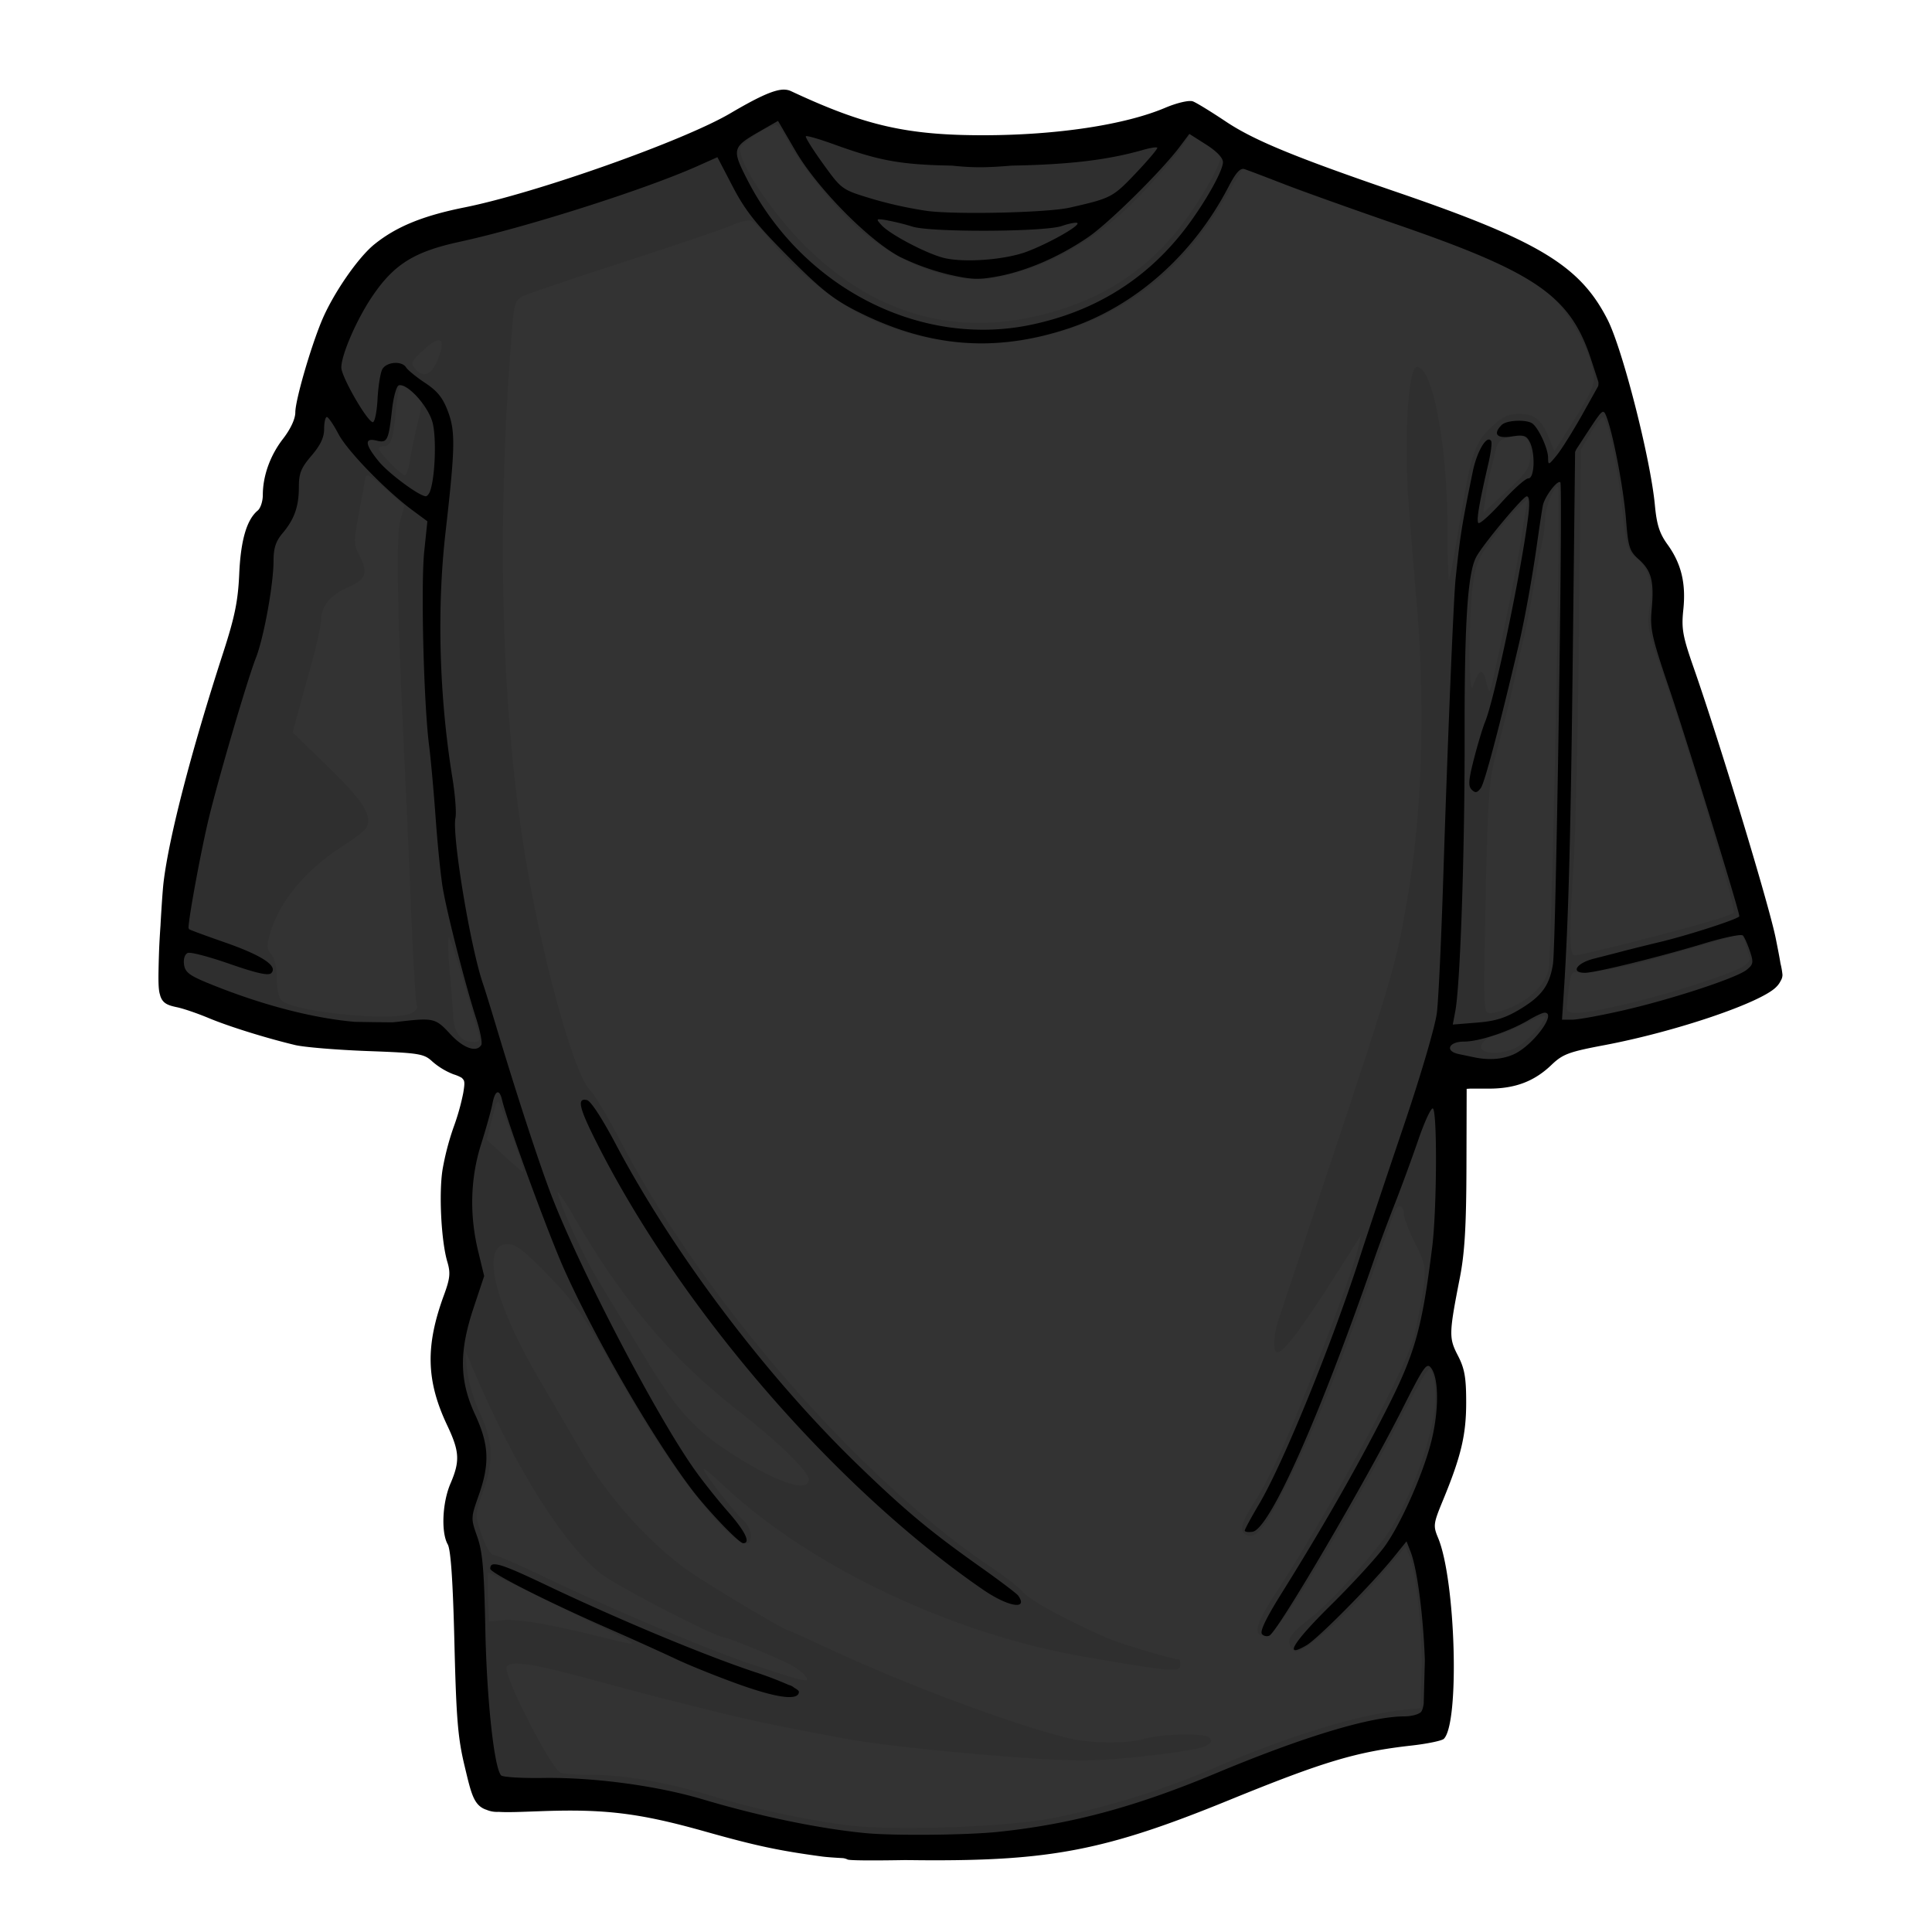 <svg id="Graphic_Elements" data-name="Graphic Elements" xmlns="http://www.w3.org/2000/svg" viewBox="0 0 1200 1200"><g id="layer1"><path id="path3072" d="M484.87,68.72c-4.49,0-23.17,9.82-32,16.85-5,4-57.18,23.88-93.05,35.48-40.56,13.12-52.19,16.32-73.94,20.44-34,6.46-53.44,21.39-69.14,53.2-4.45,9-9.73,23.43-11.71,32.07s-4.56,16.67-5.71,17.85-2.07,6.28-2.07,11.4c0,8.94-1,10.85-14.57,29.3-1.91,2.6-4.28,11.4-5.27,19.58-1.3,10.8-3.18,16.43-7,20.44-4.36,4.65-5.54,9.24-7.26,28.61-2.22,25-3.27,29.3-18.58,78-11.79,37.48-21.44,74.45-27.87,106.48-4.92,24.47-9,60.59-7.48,66.51.52,2,5.16,5.26,10.28,7.13L141.43,620c38.62,14,51,16.42,90.11,17.33l37.64.86,7.86,7.87c6.86,6.86,9.24,7.86,19,7.86,6.13,0,11.15.72,11.15,1.65,0,4.53-12,49.35-14.52,54.32-4.56,9-6.2,37.41-3.2,55,4,23.6,3.52,31.65-3.5,54.88-7.43,24.63-6.71,32.75,5.36,60.25,8,18.31,8.53,27.35,2.38,43-5.12,13-5.75,25-1.69,32.11,1.91,3.34,3.22,22.35,4.15,59.81,1.38,55.52,5.4,87,11.93,93.74,2.17,2.23,5.9,2.44,16.08.82,15-2.39,65.08.19,82.76,4.28,6.17,1.42,23.35,6,38.15,10.07,27,7.47,66.12,15.73,82.94,17.5,4.93.52,30.7.67,57.21.34,39.06-.48,52.67-1.54,71.74-5.49,39.87-8.24,59.84-14.58,103.29-32.88,47.8-20.14,82.8-30.81,110.37-33.62,11.27-1.15,15.78-2.6,17.37-5.58,2.86-5.34,2.75-53.32-.17-75.37a196.15,196.15,0,0,0-7-31.28l-4.71-13.7,8.26-19.28c15.94-37.12,18.27-66.43,6.61-83.62-4.35-6.4-5.33-9.92-4.19-15.21C900,764.09,902,712.44,893.21,665.39l-1.43-7.57,15.43,1.73c27.87,3.15,39.75,0,53.24-14.21,4.85-5.1,9.24-7.17,17.94-8.35,27.41-3.7,63.45-13.06,92.26-24,26.78-10.14,26.29-9.3,19.1-33-2.44-8-7.56-25.76-11.36-39.32-9.18-32.72-22.41-75.4-36.13-116.43-10-30-11-34.8-9.72-46.19,1.87-16.18-1.56-29-9.73-36.26-5.89-5.26-6.52-7.3-7.91-26.71-1.41-19.87-10.1-60.38-14.9-69.36a24.33,24.33,0,0,1-2.21-9.72c0-3.1-2.71-12.9-6-21.78-9.07-24.49-26.19-41.7-55.53-55.88-12.42-6-36.2-15.55-52.85-21.26-90.43-31-108.52-38.4-131.2-53.46-10.6-7-13.83-8.2-17.68-6.35C714.31,87,656.29,95.59,611.14,95.59s-76.92-6.25-110-21.65c-6.17-2.87-13.5-5.22-16.25-5.23Z" style="fill:#333"/><path id="path1951" d="M484.87,68.72c-4.49,0-23.17,9.82-32,16.85-5,4-57.18,23.88-93.05,35.48-40.56,13.12-52.19,16.32-73.94,20.44-34,6.46-53.44,21.39-69.14,53.2-4.45,9-9.73,23.43-11.71,32.07s-4.56,16.67-5.71,17.85-2.07,6.28-2.07,11.4c0,8.94-1,10.85-14.57,29.3-1.91,2.6-4.28,11.4-5.27,19.58-1.3,10.8-3.18,16.43-7,20.44-4.36,4.65-5.54,9.24-7.26,28.61-2.22,25-3.27,29.3-18.58,78-11.79,37.48-21.44,74.45-27.87,106.48-4.92,24.47-9,60.59-7.48,66.51.52,2,5.16,5.26,10.28,7.13L141.43,620c38.62,14,51,16.42,90.11,17.33l37.64.86,7.86,7.87c6.86,6.86,9.24,7.86,19,7.86,6.13,0,11.15.72,11.15,1.65,0,4.53-12,49.35-14.52,54.32-4.56,9-6.2,37.41-3.2,55,4,23.6,3.52,31.65-3.5,54.88-7.43,24.63-6.71,32.75,5.36,60.25,8,18.31,8.53,27.35,2.38,43-5.12,13-5.75,25-1.69,32.11,1.91,3.34,3.22,22.35,4.15,59.81,1.38,55.52,5.4,87,11.93,93.74,2.17,2.23,5.9,2.44,16.08.82,15-2.39,65.08.19,82.76,4.28,6.17,1.42,23.35,6,38.15,10.07,27,7.47,66.12,15.73,82.94,17.5,4.93.52,30.7.67,57.21.34,39.06-.48,52.67-1.54,71.74-5.49,39.87-8.24,59.84-14.58,103.29-32.88,47.8-20.14,82.8-30.81,110.37-33.62,11.27-1.15,15.78-2.6,17.37-5.58,2.86-5.34,2.75-53.32-.17-75.37a196.15,196.15,0,0,0-7-31.28l-4.71-13.7,8.26-19.28c15.94-37.12,18.27-66.43,6.61-83.62-4.35-6.4-5.33-9.92-4.19-15.21C900,764.09,902,712.44,893.21,665.39l-1.43-7.57,15.43,1.73c27.87,3.15,39.75,0,53.24-14.21,4.85-5.1,9.24-7.17,17.94-8.35,27.41-3.7,63.45-13.06,92.26-24,26.78-10.14,26.29-9.3,19.1-33-2.44-8-7.56-25.76-11.36-39.32-9.18-32.72-22.41-75.4-36.13-116.43-10-30-11-34.8-9.72-46.19,1.87-16.18-1.56-29-9.73-36.26-5.89-5.26-6.52-7.3-7.91-26.71-1.41-19.87-10.1-60.38-14.9-69.36a24.33,24.33,0,0,1-2.21-9.72c0-3.1-2.71-12.9-6-21.78-9.07-24.49-26.19-41.7-55.53-55.88-12.42-6-36.2-15.55-52.85-21.26-90.43-31-108.52-38.4-131.2-53.46-10.6-7-13.83-8.2-17.68-6.35C714.31,87,656.29,95.59,611.14,95.59s-76.92-6.25-110-21.65c-6.17-2.87-13.5-5.22-16.25-5.23Zm-3,8.94c1.3,0,4.38,3.93,6.83,8.73,8.08,15.84,31.95,45.34,46.2,57.09,27.89,23,60.47,33.92,85.52,28.61,27.06-5.74,50.58-17.74,74.29-37.86,11.72-9.94,33.87-34.49,41-45.37l3.63-5.49,9.29,6.13c5.11,3.39,9.29,7.18,9.29,8.43,0,5.34-14.07,29.44-25.67,44-23.76,29.83-54.78,48-95.42,55.8-49.29,9.49-95.06-5-134.23-42.57-21-20.14-42.91-52.12-42.91-62.62,0-3.15,17.5-14.87,22.21-14.87Zm290.45,26.88c.34,0,7.58,2.9,16.08,6.4s21.51,8.44,28.91,11,32.5,11.28,55.79,19.36c49.84,17.29,74.95,29,89,41.36,10.88,9.57,22.42,28.95,26.58,44.6,2.85,10.69,2,13-14.13,38.59l-9.08,14.39-3.11-7.7c-4.84-12-9.14-15.51-18.75-15.51-6.88,0-10.39,1.69-17.55,8.43-10.31,9.71-12.42,16.31-20.18,63.31-2.75,16.65-5.4,30.69-5.88,31.2s-.86-12.89-.86-29.82c0-53-9.16-102.29-19-102.29-5.61,0-8.31,45.31-5.15,86.34,1.33,17.17,2.77,34.89,5,61.67,5.35,63.74,3.3,128.44-5.75,181.59-7,41-8.77,47.29-47,162.37-17.24,51.92-32.35,97.51-33.57,101.3-2.7,8.31-3,18.88-.44,18.88,4.62,0,17-17.08,47.19-65l4.93-7.82-1.51,6.7c-2.47,10.8-12.86,39.85-28.44,79.6-16.71,42.64-26.27,63.55-36.73,80.21-8.19,13-9.16,17.93-4,19.92,6.09,2.34,12.44-6.38,28-38.46,17.69-36.36,29.46-66.07,54.71-137.9,4.12-11.72,8.2-23,9.08-25.2,1.91-4.71,5.62-3,5.62,2.55,0,2.2,3.19,10.37,7.08,18.15,7.69,15.38,7.69,15.8-.26,55-3.95,19.49-50.09,105.67-86.82,162.23-12.48,19.22-14.14,26.1-6.31,26.1,3.11,0,8.31-5.78,17.12-19,18.18-27.42,49.25-81.24,67.54-117,8.68-17,16.57-30.36,17.51-29.77,3.49,2.16,4.6,19.19,2.07,31.76-5.29,26.29-19,59.21-31.16,74.63-16.52,21-34.84,40.55-46.58,49.61-8.86,6.84-12,10.7-11.5,14.09.37,2.57,2.21,5,4.06,5.32,5.13,1,30.37-21.25,50.39-44.34l17.89-20.66,2.6,6.4c4.13,10.35,8,49.55,7.21,72.56l-.73,21.3-6.74.61c-29.55,2.63-72.44,15.52-121.09,36.38a507.49,507.49,0,0,1-101,31.34c-27.62,5.35-95.15,7.84-124.37,4.62-23.54-2.6-60-10.29-85.18-18-28.08-8.59-55.09-13.49-74.81-13.52-8.8,0-18.06-.59-20.52-1.26-5.69-1.53-36.39-61.52-33.71-65.86s17.05-1.9,59.51,9.77c30.33,8.34,79.14,20.59,97.53,24.46,15.15,3.18,26.53,5.42,52.73,10.33,30.1,5.64,117.36,13.66,148,13.61,21.87,0,70.26-5.75,76.4-9,3.63-1.94,4.17-3.22,2.21-5.19-3-3-29.15-2.49-40.71.82-10.29,3-33.24,2.77-46.29-.38C629,1071.12,561.7,1046,512.66,1023c-12.14-5.68-22.48-10.33-23-10.33-2.06,0-45-25.49-60-35.65-24.61-16.64-51.58-46.37-68.45-75.37-7.88-13.54-19.69-33.75-26.23-44.9-28.48-48.52-36.71-84-19.49-84,4.86,0,10.34,4.25,25.28,19.67,15.81,16.32,22.26,25.4,37.86,53.24,23.91,42.68,43.82,72.68,62.83,94.68,15.95,18.48,24.89,23.29,24.89,13.4,0-3-2.18-7.33-4.79-9.68-5.81-5.21-24.38-29.09-24.38-31.33,0-.89,5.28,3.39,11.76,9.51,53.49,50.52,142.08,92.63,224.8,106.87,55.21,9.5,59.42,9.82,59.42,4.84,0-1.85-.52-3.37-1.16-3.37-4.15,0-37.23-10-45.72-13.79-26.06-11.7-46.55-22.93-50.65-27.74-2.47-2.9-11.55-10-20.19-15.77C533.63,918.46,436.61,806.9,385.52,708.87c-7.72-14.8-16.24-29.09-19-31.77-10.21-10-31-86-41.18-151C311.12,435.6,308.54,323,318,205.54c1.39-17.33,2-19.24,7.13-21.7,3.08-1.48,31.3-11,62.75-21.22s61.38-20.35,66.51-22.6,10.7-3.55,12.36-2.85,7.35,6.72,12.66,13.35c11.76,14.67,35.08,33.86,52.77,43.43,29.07,15.74,65.57,22.62,97.23,18.28,58.28-8,101.51-37.54,132.2-90.32,5.55-9.56,10.38-17.37,10.71-17.37ZM271.94,211.42c3.15-.56,3.29,3.39.09,11.53-3.95,10.07-9.16,12.15-14.43,5.79-2.6-3.12-1.83-4.62,5.57-11.4,3.94-3.61,6.89-5.59,8.77-5.92ZM249,239.07c1,0,4.45,2.32,7.69,5.1l5.88,5.06-3.41,14.56c-1.88,8-4,18.33-4.71,22.95s-2.14,8.43-3.07,8.43c-2.11,0-16-14.22-16-16.38,0-.87,1.4-1.56,3.12-1.56,4.26,0,6-5.19,7.47-23,.71-8.32,2.09-15.17,3.07-15.17ZM995.5,259.26c2.94,0,9,28.66,12.06,56.61,2.59,24,3.32,26.57,8.77,30.85,7.72,6.08,10.51,16.57,8.21,31.08-1.61,10.2-.88,14.33,6.1,34.53,20.37,59,48.22,152.46,46.06,154.49s-21.41,7.74-60.8,17.77c-19,4.83-35.91,8.81-37.56,8.81-3.66,0-3.83-11.25-.86-57.56,1.17-18.29,2.65-83.49,3.28-144.86l1.17-111.58,5.88-10.07c3.24-5.54,6.71-10.07,7.69-10.07Zm-52.2,11.66c5.75,0,7.36,3.58,7.09,13-.2,6.64-2.46,9.91-14.66,21.22L921.34,318.5l1.43-10A169.28,169.28,0,0,1,926,291.8c1-3.7,2.46-9.46,3.2-12.8,1.06-4.8,3-6.4,9.42-7.6a24.3,24.3,0,0,1,4.67-.48ZM228.12,295.38c1.56,0,4.82,2.46,11.23,8.22l11.85,10.63-2.6,8.94c-2.66,9.3-1.89,56.26,2.34,143.52,1.13,23.43,3.13,68.12,4.4,99.31s2.89,57.6,3.59,58.73-.73,3.11-3.15,4.41c-10.75,5.74-75.11-.73-81.29-8.17-1.45-1.75-2.59-7.91-2.55-13.7,0-6.32-1.32-12.12-3.37-14.48-2.91-3.34-3-5.33-.61-13.44,5.86-19.87,22.47-39.6,45.68-54.28,7.16-4.53,13.58-9.68,14.26-11.45,3-7.73-2.61-16.43-23.9-37.16l-22.21-21.61,2.33-8.65c1.29-4.76,5.28-19.16,8.86-32s6.53-26,6.53-29.21c0-8.54,5.92-15.62,17.07-20.4,11-4.7,12.24-8.88,6.31-20.35-3.17-6.13-3.15-8.55,0-25.11,1.89-10.08,3.71-20.08,4.06-22.21.15-1,.5-1.51,1.21-1.52Zm739.12,6.83a.57.57,0,0,1,.43.18c1.91,1.9-3.82,292.4-5.92,300.35-2.4,9.06-11.75,18.15-23.94,23.25-4.32,1.8-9.79,3.28-12.19,3.28-4.25,0-4.33-1.7-2.85-71.22,1.29-60.59,2.17-73.67,6-88,6.82-25.78,9.83-38,12.92-52.72,1.56-7.4,3.6-16.48,4.58-20.18s3.46-16.29,5.49-28,4.68-25.56,5.84-30.73a92.09,92.09,0,0,0,2.11-16.34c0-6.27,5.31-19.81,7.57-19.87ZM949,309.73l-1.26,6.74c-.69,3.7-1.9,11.26-2.68,16.81-2.55,18.19-18.27,94.16-19.79,95.68-.48.48-1.48-2.22-2.25-6s-2.4-6.33-3.63-5.57S916.17,422,915,425.9c-2.74,9.49-3-37.65-.39-60.55,1.64-14.09,3.15-18,12-30.29,5.57-7.77,12.89-16.63,16.25-19.71l6.1-5.62Zm130.72,271c2-.16,3.34,1.35,4.15,4.58.76,3,2,7,2.68,8.86.87,2.26-.89,4.56-5.19,6.78-10.74,5.56-47.29,17.1-72.34,22.86-27,6.22-35.87,6.82-35.87,2.42,0-1.68.63-7.57,1.39-13.09,1.24-9.05,1.86-9.94,6.61-9s31.59-4,46.93-8.6c3.7-1.12,15.82-4.61,26.92-7.78s21.84-6.29,23.86-6.87a3.9,3.9,0,0,1,.86-.13Zm-800.86,1.77s.07,0,.13,0c.86.8,5.11,13.89,9.46,29.13s8.47,29.47,9.12,31.63c.84,2.79-.09,3.93-3.15,3.93-8,0-12.3-5.3-12.88-15.81-.31-5.48-1.35-19.07-2.34-30.17C278.24,590.82,278.12,582.78,278.82,582.47Zm679.82,48.62c.67-.1,1,0,1,.26,0,3.59-11.55,15.92-18.1,19.31-7.59,3.93-19.13,4.3-21.35.69-1.77-2.85,4.85-8.64,9.89-8.64,1.77,0,9.14-3,16.38-6.7,5.44-2.76,10.14-4.63,12.15-4.92Zm-649.4,53.28c.55,0,1.09,1.23,1.9,3.2,3.61,8.72,11.26,29.71,12.84,35.31.78,2.77,1.08,5,.69,5s-5.58-4.59-11.54-10.07l-10.85-10,3.29-12.92c1.91-7.54,2.77-10.58,3.67-10.5Zm37.25,56.27c.85.28,4.84,6.28,10.07,15.3,30.72,52.9,60.75,88.24,103.07,121.26,24.19,18.87,42.61,36.87,42.61,41.66,0,8.71-20.29,1.8-48.7-16.6-22.62-14.64-33.58-27-53.63-60.24-10-16.51-22.36-36.89-27.53-45.29-9.09-14.77-22.7-43.86-25.93-55.36-.16-.57-.15-.8,0-.73ZM289,838.91,293.25,849c24.85,59.35,55.81,109.24,79.56,128.18,9.77,7.79,72,39.95,77.32,40,2.23,0,31.79,12.15,40.14,16.47,3.67,1.89,8,5,9.6,7,4.21,5.07,1,4.34-33.5-7.13-26.56-8.85-88.39-34.93-129.51-54.67-15.1-7.25-28.81-13.18-30.47-13.18s-4.89-5.61-7.22-12.45c-4.22-12.42-4.24-12.48.74-26.36,6.91-19.28,6.46-31.54-1.82-49.22-3.74-8-7.28-19.94-7.91-26.58L289,838.91Zm14.43,137.9c.55,0,14,6.35,29.82,14.09l45.64,22.3c19.43,9.49,19.11,9.61-7.87,2.94-30.38-7.52-49-10.65-58.6-9.81l-8.64.78-.69-15.17c-.37-8.33-.21-15.13.34-15.13Z" style="fill-opacity:0.071"/><path id="path1949" d="M487.54,55.68a12.19,12.19,0,0,0-1.47,0H486a7.79,7.79,0,0,0-1.34.17h-.17c-6.16,1-15.34,5.4-30.86,14.52C424.44,87.56,333,119.92,288.44,128.84c-25.73,5.16-42.21,11.9-55.79,22.82-10.37,8.33-26,31.09-32.93,47.88-7.09,17.23-16.29,49.21-16.29,56.57,0,4.07-2.94,10.36-7.65,16.46-8,10.34-12.52,23-12.54,34.88,0,3.86-1.41,8.2-3.15,9.64-6.85,5.68-10.57,18.41-11.5,39.37-.74,16.84-2.79,26.77-9.89,48.7-20,61.65-33.81,115-37.13,143.05-.47,4-1.21,14.43-1.85,26,0,.51-.06,1-.09,1.47-.34,5.08-.65,10.12-.82,14.74-.19,5.34-.29,9.51-.35,13.05-.13,8.06.12,12.19,1,14.56a1.16,1.16,0,0,1,0,.18c1.48,5,4.64,6.19,10.59,7.43,3.92.82,12.67,3.82,19.45,6.65,12.59,5.27,35.78,12.49,53.84,16.81,5.55,1.33,25.7,3,44.82,3.72,32.49,1.21,35.15,1.63,40.45,6.57a44.42,44.42,0,0,0,13.14,7.91,24.22,24.22,0,0,1,4.79,2l.05,0a6.1,6.1,0,0,1,1.51,1.77c.59,1.5.29,3.73-.35,7.69a143.23,143.23,0,0,1-6.09,21.57,166.75,166.75,0,0,0-6.78,26.1c-2.37,14.76-.83,44.67,3,57.43,2,6.71,1.64,10.23-2,20.19-11.76,31.86-11.24,53.52,1.9,81.28,7.7,16.29,8,22.18,2,36.18-5.06,11.79-5.88,30.35-1.69,37.72,1.9,3.34,3.22,22.7,4.15,60.94,1.16,47.31,2.13,59.34,6.4,77,4,16.77,5.55,24,13.09,26.79l.13,0a16.74,16.74,0,0,0,7.87,1.42c5.91.4,13.92,0,25.36-.39,40.66-1.54,62.21,1.12,103.29,12.71,31.05,8.75,45.48,11.81,72.34,15.43,2.54.34,7.21.68,13,1a9.18,9.18,0,0,1,2.59.78c.73.72,15.77.76,35.18.43h.52c3.45,0,6.93.06,10.37.09,80.1.55,114.66-6.18,190.58-37.17,59.1-24.12,79.5-30.24,113.61-34.05,9.91-1.11,19-3,20.23-4.19,9.9-9.91,7.35-98.68-3.59-124.85-3.13-7.49-2.95-8.79,3.07-23.38,11.25-27.28,14.41-40.64,14.39-60.81,0-15.46-1-21-5.14-29-5.67-10.94-5.61-13.49,1.21-48.35,3-15.28,4-32,4.1-68.85l.13-48.48,2.16-.13h11.58c16.37,0,28.26-4.49,38.94-14.74,7-6.68,10.66-8.08,32.89-12.27,44.3-8.37,97.73-26.49,106.83-36.26a13.23,13.23,0,0,0,2.46-3.33.59.59,0,0,1,0-.08,7.13,7.13,0,0,0,1.3-4,47.24,47.24,0,0,0-1.25-7.13c-.6-3.77-1.56-8.66-2.94-15.56-4.1-20.52-34.86-122-51-168.15-6.84-19.59-7.64-24.15-6.4-36,1.72-16.38-1.29-28.67-9.85-40.5-4.94-6.82-6.68-12.28-7.82-24.46-2.73-28.93-20-96.55-29.31-115-17.07-33.62-42.59-49.1-131-79.39-63.36-21.71-88.88-32.22-106.31-43.9-9-6-18.13-11.63-20.36-12.45s-9.5.8-16.81,3.85C699.08,77.5,656.73,83.89,611.69,84c-48.14.1-74.43-5.88-120.4-27.4a10,10,0,0,0-3.76-.91Zm-4.33,19.44s0,0,.05,0l0,0L494,93.57c13.54,23.31,45.57,55.8,65,66a149.37,149.37,0,0,0,30.25,10.93c14.5,3.3,18.7,3.41,31.33,1,17.78-3.46,37.73-12.17,55.27-24.16,13-8.87,45.93-41.45,57.09-56.43l5.79-7.74,10.41,6.61c6.47,4.09,10.46,8.25,10.46,10.89,0,6.1-13.52,29.31-26.23,45q-35.77,44.15-93.17,56.09c-68.62,14.32-141.47-22.9-175.89-89.84-9.88-19.22-9.58-20.45,7.43-30.25l11.41-6.53ZM501,84.54c1.93.12,8.74,2.14,16.46,4.93,27.89,10.06,40.58,12.81,73.77,13.4,12.89,1.34,21.14,1.34,37,0,36.43-.65,60.15-3.56,82.11-9.86,4.18-1.19,8-1.78,8.47-1.29s-5.51,7.61-13.31,15.82c-14.37,15.11-15.28,15.56-41.1,21.43-13.64,3.1-69.63,4.43-88.37,2.07a253.72,253.72,0,0,1-34.88-7.69c-18.23-5.56-18.34-5.58-29.95-21.65-6.4-8.86-11.19-16.55-10.67-17.07a.82.82,0,0,1,.52-.09Zm-55.45,13.1s0,0,.05,0L455.17,116c7.63,14.68,14.54,23.42,34.27,43.26,20.13,20.26,28,26.55,42.65,34C576.5,215.78,618,219.16,663.68,204c41.47-13.83,77.43-45.68,99.44-88.12,4.44-8.56,7.19-11.66,9.77-10.85,2,.62,13.22,4.89,24.93,9.42s42.86,15.67,69.23,24.77c87.77,30.26,108.49,44.72,121.4,84.66l4.36,13.44c0,.47.05.95,0,1.38a5.87,5.87,0,0,1-.17,1.17l-9.9,17.71c-5.78,10.3-12.9,21.63-15.81,25.2-5.16,6.31-5.33,6.36-5.4,1.34-.1-5.79-6.1-18.66-9.9-21.18s-15.93-2-18.89,1c-5.63,5.63-3.06,8.64,6.1,7.17,7.35-1.17,9.13-.66,11.19,3.2,3.69,6.89,3.17,22.82-.73,22.82-1.76,0-9.21,6.64-16.56,14.78s-13.9,13.95-14.56,12.88c-1.18-1.91.55-12.1,6.22-36.65C926,281.31,926.8,275,926.22,274c-2.54-4.36-8.85,6.12-11.5,19.1-6.77,33.13-7.8,39.6-10.63,66.46-1.25,11.88-5,102.61-7.61,184.19-1.24,38.85-3,77.21-4,85.22-1,8.34-10,39-21.09,71.74-10.64,31.45-22.61,67.27-26.58,79.6C827.4,834.42,797,909.07,782,934.3c-4.87,8.23-8.86,15.58-8.86,16.38s2.15,1.13,4.8.73c10.65-1.58,41.51-70.73,75.85-170,2.77-8,8.41-23.14,12.53-33.62S877,719.41,880.92,708s8-20.16,9.08-19.49c2.77,1.71,2.46,62.93-.43,86-6.44,51.49-10.69,66.4-29.3,102.77-18.09,35.34-39,71.93-64.18,112.23-9.89,15.83-13.76,23.93-12.19,25.5a4,4,0,0,0,4.63.86c5.85-3.62,59.61-95.4,82.76-141.28,13.23-26.22,14.92-28.56,17.67-24.8,5.06,6.91,4.75,28.59-.65,48.14-5.68,20.59-18.89,49.75-28.43,62.79-5,6.78-20,23.18-33.45,36.43-23.4,23.07-29.61,33.42-14.87,24.72,7.22-4.26,40.54-37.91,53.89-54.41l8.17-10.11,2.51,6.4c4.49,11.6,8,42.44,8.86,66.85,0,.2,0,.4,0,.61,0,1.86-.08,3.71-.13,5.57l-.57,21.48v0c-.42,2.61-1,4.41-1.72,5.14-1.48,1.48-6.08,2.68-10.2,2.68-21,0-62.66,12.58-117.16,35.35-50,20.91-89.76,31.59-134.92,36.35-19.56,2.06-64.8,2.51-82.58.82-28.62-2.72-65.73-10.41-101.26-21-28.63-8.51-67.67-13.73-99.05-13.27-13.35.2-25.12-.52-26.14-1.6-4.33-4.54-8.94-47.14-9.81-90.62-.75-37.16-1.72-48.28-5-57.56-1.93-5.44-2.95-8.38-2.94-11.45,0-.44.06-.9.09-1.34,0-.11,0-.21,0-.31.35-3,1.57-6.49,3.72-12.62,7-19.81,6.43-31.58-2.25-50.26-9.78-21.06-10-39.05-.86-66.42l6.52-19.57L297,777.2c-5.5-22.79-4.87-45.44,1.86-66.64,3.08-9.71,6.2-20.95,7-25,1.6-8.49,4.34-9.53,6-2.29,3.34,14.06,29.17,84.4,39,106.14,19.45,43.11,54.69,103.86,78.61,135.48,10,13.19,29.52,33.62,32.15,33.62,4.83,0,1.31-7.33-9.38-19.49-6.3-7.16-15.76-19-21-26.45-23.37-33-69.73-121.58-88-168.18-7.51-19.13-21.91-63.08-35.27-107.61-3.33-11.1-6.93-22.72-8-25.8-7.81-22.74-19.33-92.25-17.07-103,.66-3.17-.2-14.33-1.9-24.81-8.21-50.51-9.71-105-4.28-152.47,6-52.6,6.21-62.59,1.55-75.06-3.19-8.55-6.53-12.71-14.21-17.81-5.53-3.65-10.82-8-11.8-9.59-2.64-4.31-12.31-3.54-14.83,1.17-1.19,2.24-2.51,10.56-2.93,18.49s-1.74,14.36-2.94,14.31C228.18,262.07,212,234,212,228.28c0-7.85,9.4-29.56,18.93-43.77,13.6-20.28,26.15-28.17,54.54-34.32,40.85-8.84,114.49-32.25,147.32-46.84l12.79-5.71Zm100.35,38.55a32.56,32.56,0,0,1,5.44.73,145.12,145.12,0,0,1,15.48,3.85c11.43,3.61,81.92,3.31,92.65-.39,4.71-1.63,9.09-2.45,9.72-1.82,1.65,1.65-17.37,12.42-31.2,17.68-13.58,5.17-39.22,7.1-51.86,3.93-10.82-2.72-33.43-14.62-38.59-20.31-2.32-2.57-3.15-3.6-1.64-3.67ZM248.72,239.26c5.6.21,17.17,13.26,19.88,22.94,2.61,9.31,1.69,34.63-1.56,43.09-.62,1.63-1.8,3-2.59,2.94-4.1-.12-23-14.1-29.13-21.57-8.69-10.54-9.18-14.9-1.47-13,6.7,1.68,7.48.14,9.64-19.23.87-7.82,2.77-14.61,4.19-15.08a2.73,2.73,0,0,1,1-.13Zm747.11,16.59c.81.05,1.33,1.26,2.08,3.24,4.18,11.08,10.45,44.11,12,63.1,1.4,17.66,2.13,20.05,7.91,25.19,7.93,7.07,9.65,13.65,8.08,31-1.12,12.36-.06,17,11,49.65,10.62,31.27,42.89,136.05,43.39,140.8a2.6,2.6,0,0,1,0,.39c-1.83,2-31.48,11.61-49.22,15.86-8,1.92-18.11,4.43-22.43,5.57s-12.64,3.28-18.5,4.76c-10.94,2.74-14.87,8.81-5.7,8.81,6.47,0,46.35-9.82,74.37-18.32,12.18-3.69,22.85-5.87,23.77-4.84s2.87,5.41,4.32,9.72c2.36,7,2.13,8.24-2,11.58-6.26,5.1-47.3,18.55-77.4,25.37-13.57,3.08-27.49,5.61-31,5.62l-6.31,0,1.21-18.49c2.84-43.88,4.25-97.82,5.54-212.5l1.38-121.61c.23-.54.49-1.11.78-1.73l7.95-12.18c5.28-8,7.43-11.15,8.77-11.07ZM203,259c.93,0,4.18,4.78,7.26,10.63,5.61,10.64,29.7,35.36,46.37,47.63l8.82,6.52-1.94,18.63c-2.18,20.56-.36,94.25,3,120.61,1.17,9.25,3,29.95,4.15,46s3.11,35.21,4.36,42.6c2.66,15.74,14.08,60.36,20.7,80.86,2.54,7.86,4,15.33,3.2,16.6-3,4.87-11.13,2-19.32-6.87-9.09-9.86-10.29-10.15-32.32-7.57-1.16.14-2.38.25-3.59.35l-10-.09c-5.11-.06-9.41-.14-13.36-.21-26.52-2.31-59-10.8-91.92-24.38-11-4.56-13.54-6.61-14.13-11.41-.42-3.43.57-6.3,2.38-7s13.49,2.44,26.23,6.87c16.5,5.75,23.87,7.38,25.58,5.66,4.37-4.36-5.71-11-28.56-19-11.27-3.92-20.79-7.42-22.39-8.21a6.4,6.4,0,0,1-.43-.82c-.06-5.67,7.72-48,12.66-68.41,6.18-25.5,24-86.1,29.09-99.1,5-12.56,11.05-46,11.06-60.58,0-7.87,1.41-12.13,5.57-17.07,7.4-8.79,10.16-16.64,10.16-28.87,0-8.36,1.36-11.77,7.82-19.32,5.55-6.49,7.87-11.33,7.87-16.59,0-4.1.76-7.44,1.68-7.44Zm765.77,40.42a.62.62,0,0,1,.39.18c1.65,1.65-2.72,287.17-4.58,299.09-2.07,13.25-6.86,19.9-20.23,28-9.25,5.61-15.42,7.55-27,8.47l-15,1.21L904,627.6c3.08-17.7,5.84-100.44,5.7-171.31-.13-69.35,1.88-100.28,7.18-110.29,4.08-7.72,29.08-37.72,31.41-37.72,1.62,0,1.93,4,1,11.8C945,354.62,928.4,433.76,922.4,448.43c-1.52,3.69-4.61,14-6.92,23-3.36,13.08-3.65,16.81-1.38,19.05s3.4,2,5.7-1.08,11.56-38,23.82-90.27c3.51-15,8.28-41.55,11.1-61.67,1.47-10.49,3.09-21.09,3.59-23.55,1.06-5.21,8.18-14.79,10.5-14.53Zm-9.46,329.56c8.18,0-7.68,21.11-19.62,26.1-7.08,3-15.15,3.52-24.21,1.6l-9.55-2c-8.71-1.86-6.11-7.73,3.42-7.73,9.35,0,27.94-6.19,40-13.31,4.31-2.55,8.77-4.63,9.94-4.63ZM363.4,683.05c-4.82-.26-3.15,6,6.35,25,51.83,103.68,148.51,215.84,240.81,279.3,15.61,10.74,28.39,12.88,21.82,3.67-.91-1.27-12-9.65-24.68-18.62-30.36-21.53-46-34.59-75.32-63-56.77-55.05-114-130.89-149.78-198.49-8.69-16.41-15.72-27.2-18.11-27.66a9.28,9.28,0,0,0-1.08-.13ZM306.74,971.6c-1.68.14-2.24,1.11-2.24,2.77,0,2.54,35.32,20.44,72.47,36.73,15,6.58,34.37,15.33,43,19.41s26.29,11.14,39.24,15.77c23.94,8.55,37,10.14,37,4.49,0-.59-1.09-1.45-2.94-2.5l-.08-.09a8.79,8.79,0,0,0-3-1.56l-.13,0a227.27,227.27,0,0,0-21.87-8.3c-32-10.72-84.63-32.7-129.21-53.93-19.51-9.29-28.5-13.05-32.2-12.75Z"/></g></svg>